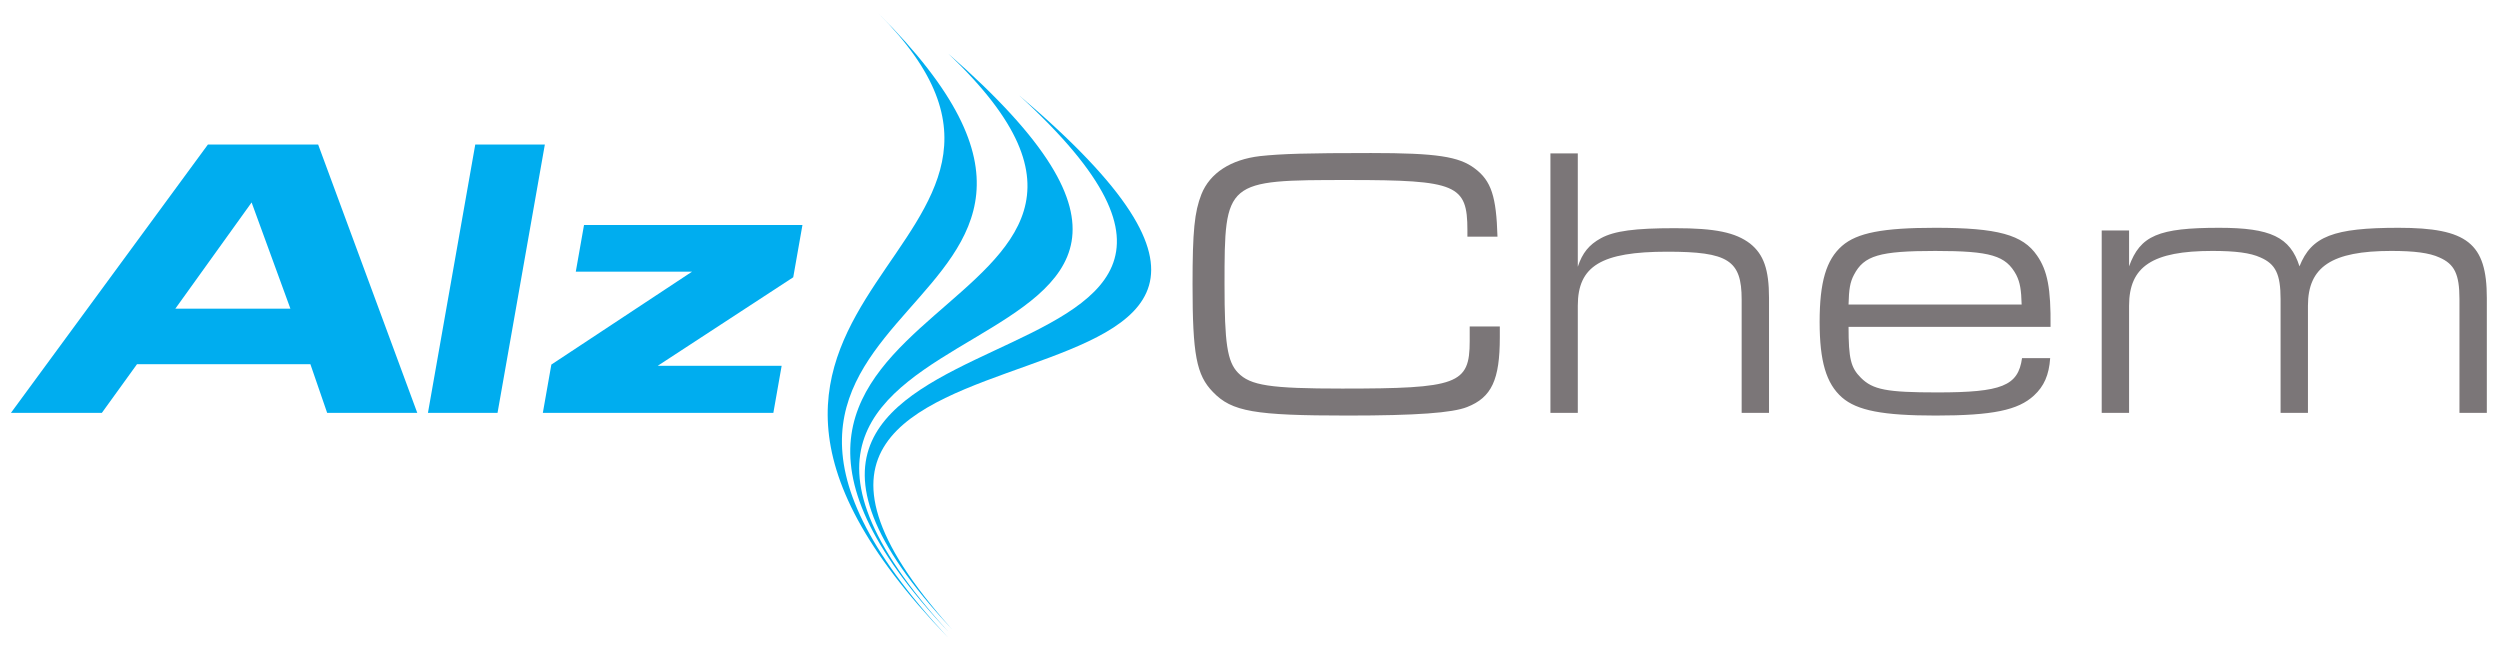 <?xml version="1.0" encoding="UTF-8" standalone="no"?>
<!-- Created with Inkscape (http://www.inkscape.org/) -->

<svg
   xmlns:dc="http://purl.org/dc/elements/1.1/"
   xmlns:cc="http://creativecommons.org/ns#"
   xmlns:rdf="http://www.w3.org/1999/02/22-rdf-syntax-ns#"
   xmlns:svg="http://www.w3.org/2000/svg"
   xmlns="http://www.w3.org/2000/svg"
   xmlns:sodipodi="http://sodipodi.sourceforge.net/DTD/sodipodi-0.dtd"
   xmlns:inkscape="http://www.inkscape.org/namespaces/inkscape"
   width="207.33"
   height="53.76"
   id="svg3181"
   version="1.1"
   inkscape:version="0.47 r22583"
   sodipodi:docname="New document 3">
  <defs
     id="defs3183">
    <inkscape:perspective
       sodipodi:type="inkscape:persp3d"
       inkscape:vp_x="0 : 526.18109 : 1"
       inkscape:vp_y="0 : 1000 : 0"
       inkscape:vp_z="744.09448 : 526.18109 : 1"
       inkscape:persp3d-origin="372.04724 : 350.78739 : 1"
       id="perspective3189" />
    <inkscape:perspective
       id="perspective3172"
       inkscape:persp3d-origin="0.5 : 0.33333333 : 1"
       inkscape:vp_z="1 : 0.5 : 1"
       inkscape:vp_y="0 : 1000 : 0"
       inkscape:vp_x="0 : 0.5 : 1"
       sodipodi:type="inkscape:persp3d" />
  </defs>
  <sodipodi:namedview
     id="base"
     pagecolor="#ffffff"
     bordercolor="#666666"
     borderopacity="1.0"
     inkscape:pageopacity="0.0"
     inkscape:pageshadow="2"
     inkscape:zoom="4.4011665"
     inkscape:cx="103.70439"
     inkscape:cy="26.623377"
     inkscape:document-units="px"
     inkscape:current-layer="layer1"
     showgrid="false"
     inkscape:window-width="1024"
     inkscape:window-height="678"
     inkscape:window-x="-4"
     inkscape:window-y="-4"
     inkscape:window-maximized="1" />
  <g
     inkscape:label="Layer 1"
     inkscape:groupmode="layer"
     id="layer1"
     transform="translate(-168.764,-375.91)">
    <path
       d="m 247.418,380.369 c 33.443,29.224 -27.689,17.649 0.051,47.99 -27.109,-28.699 23.788,-25.332 -0.051,-47.99"
       style="fill:#00adef;fill-opacity:1;fill-rule:nonzero;stroke:none"
       id="path244" />
    <path
       d="m 253.279,383.816 c 36.694,31.125 -32.852,13.84 -5.566,44.28 -27.681,-29.552 35.119,-17.273 5.566,-44.28"
       style="fill:#00adef;fill-opacity:1;fill-rule:nonzero;stroke:none"
       id="path246" />
    <path
       d="m 241.596,377.003 c 26.265,26.21 -21.621,22.271 5.772,51.759 -27.974,-29.024 13.949,-32.021 -5.772,-51.759"
       style="fill:#00adef;fill-opacity:1;fill-rule:nonzero;stroke:none"
       id="path248" />
    <path
       d="m 235.313,394.569 -18.115,0 -0.682,3.87 9.641,0 -11.668,7.706 -0.706,4.004 19.117,0 0.688,-3.904 -10.275,0 11.236,-7.34 0.764,-4.336 m -21.363,-6.673 -5.771,0 -3.924,22.253 5.771,0 3.924,-22.253 z m -21.102,13.611 -9.541,0 6.324,-8.807 3.217,8.807 z m 1.657,4.605 1.39,4.036 7.474,0 -8.221,-22.253 -9.14,0 -16.335,22.253 7.54,0 2.914,-4.036 14.379,0"
       style="fill:#00adef;fill-opacity:1;fill-rule:nonzero;stroke:none"
       id="path250" />
    <path
       d="m 343.062,410.149 2.27,0 0,-8.889 c 0,-3.261 1.95,-4.54 6.906,-4.54 1.917,0 3.165,0.16 3.996,0.544 1.246,0.544 1.663,1.375 1.663,3.453 l 0,9.432 2.27,0 0,-8.889 c 0,-3.229 1.982,-4.54 6.906,-4.54 1.917,0 3.165,0.16 3.996,0.544 1.246,0.544 1.663,1.375 1.663,3.453 l 0,9.432 2.27,0 0,-9.527 c 0,-4.54 -1.631,-5.82 -7.321,-5.82 -5.404,0 -7.226,0.704 -8.216,3.197 -0.769,-2.43 -2.399,-3.197 -6.651,-3.197 -5.051,0 -6.554,0.64 -7.481,3.197 l 0,-2.974 -2.27,0 0,15.124 m -20.995,-8.985 c 0.031,-1.279 0.128,-1.854 0.448,-2.461 0.831,-1.599 2.11,-1.982 6.746,-1.982 4.604,0 5.85,0.384 6.714,1.982 0.32,0.639 0.415,1.248 0.448,2.461 l -14.355,0 z m 16.753,1.855 c 0.033,-3.197 -0.255,-4.668 -1.119,-5.915 -1.183,-1.726 -3.261,-2.303 -8.44,-2.303 -4.349,0 -6.49,0.416 -7.737,1.504 -1.311,1.15 -1.855,3.005 -1.855,6.298 0,3.263 0.544,5.116 1.855,6.268 1.248,1.086 3.389,1.502 7.77,1.502 4.731,0 6.841,-0.448 8.151,-1.663 0.833,-0.767 1.248,-1.695 1.344,-3.101 l -2.334,0 c -0.32,2.303 -1.663,2.845 -7.034,2.845 -4.189,0 -5.34,-0.224 -6.331,-1.215 -0.831,-0.831 -1.022,-1.566 -1.022,-4.22 l 16.753,0 z m -41.476,7.13 2.27,0 0,-8.889 c 0,-3.292 1.95,-4.476 7.418,-4.476 5.051,0 6.171,0.704 6.171,3.965 l 0,9.4 2.269,0 0,-9.527 c 0,-2.366 -0.446,-3.614 -1.565,-4.509 -1.216,-0.926 -2.879,-1.279 -6.235,-1.279 -3.325,0 -5.02,0.224 -6.139,0.831 -0.991,0.544 -1.535,1.215 -1.919,2.366 l 0,-9.4 -2.27,0 0,21.517 z m -6.695,-7.162 0,1.215 c 0,3.581 -0.99,3.933 -10.582,3.933 -5.978,0 -7.609,-0.255 -8.631,-1.31 -0.896,-0.927 -1.12,-2.462 -1.12,-7.322 0,-8.633 0.064,-8.664 10.295,-8.664 8.953,0 9.848,0.384 9.848,4.156 l 0,0.544 2.494,0 c -0.096,-3.325 -0.511,-4.636 -1.886,-5.66 -1.311,-0.99 -3.165,-1.278 -8.6,-1.278 -5.34,0 -7.418,0.064 -9.207,0.255 -2.43,0.287 -4.157,1.406 -4.86,3.165 -0.576,1.471 -0.736,3.038 -0.736,7.481 0,5.82 0.32,7.514 1.695,8.921 1.566,1.63 3.453,1.95 11.158,1.95 5.724,0 8.696,-0.224 9.911,-0.704 2.046,-0.799 2.719,-2.27 2.719,-5.787 l 0,-0.895 -2.495,0"
       style="fill:#7b7678;fill-opacity:1;fill-rule:nonzero;stroke:none"
       id="path252" />
  </g>
</svg>

